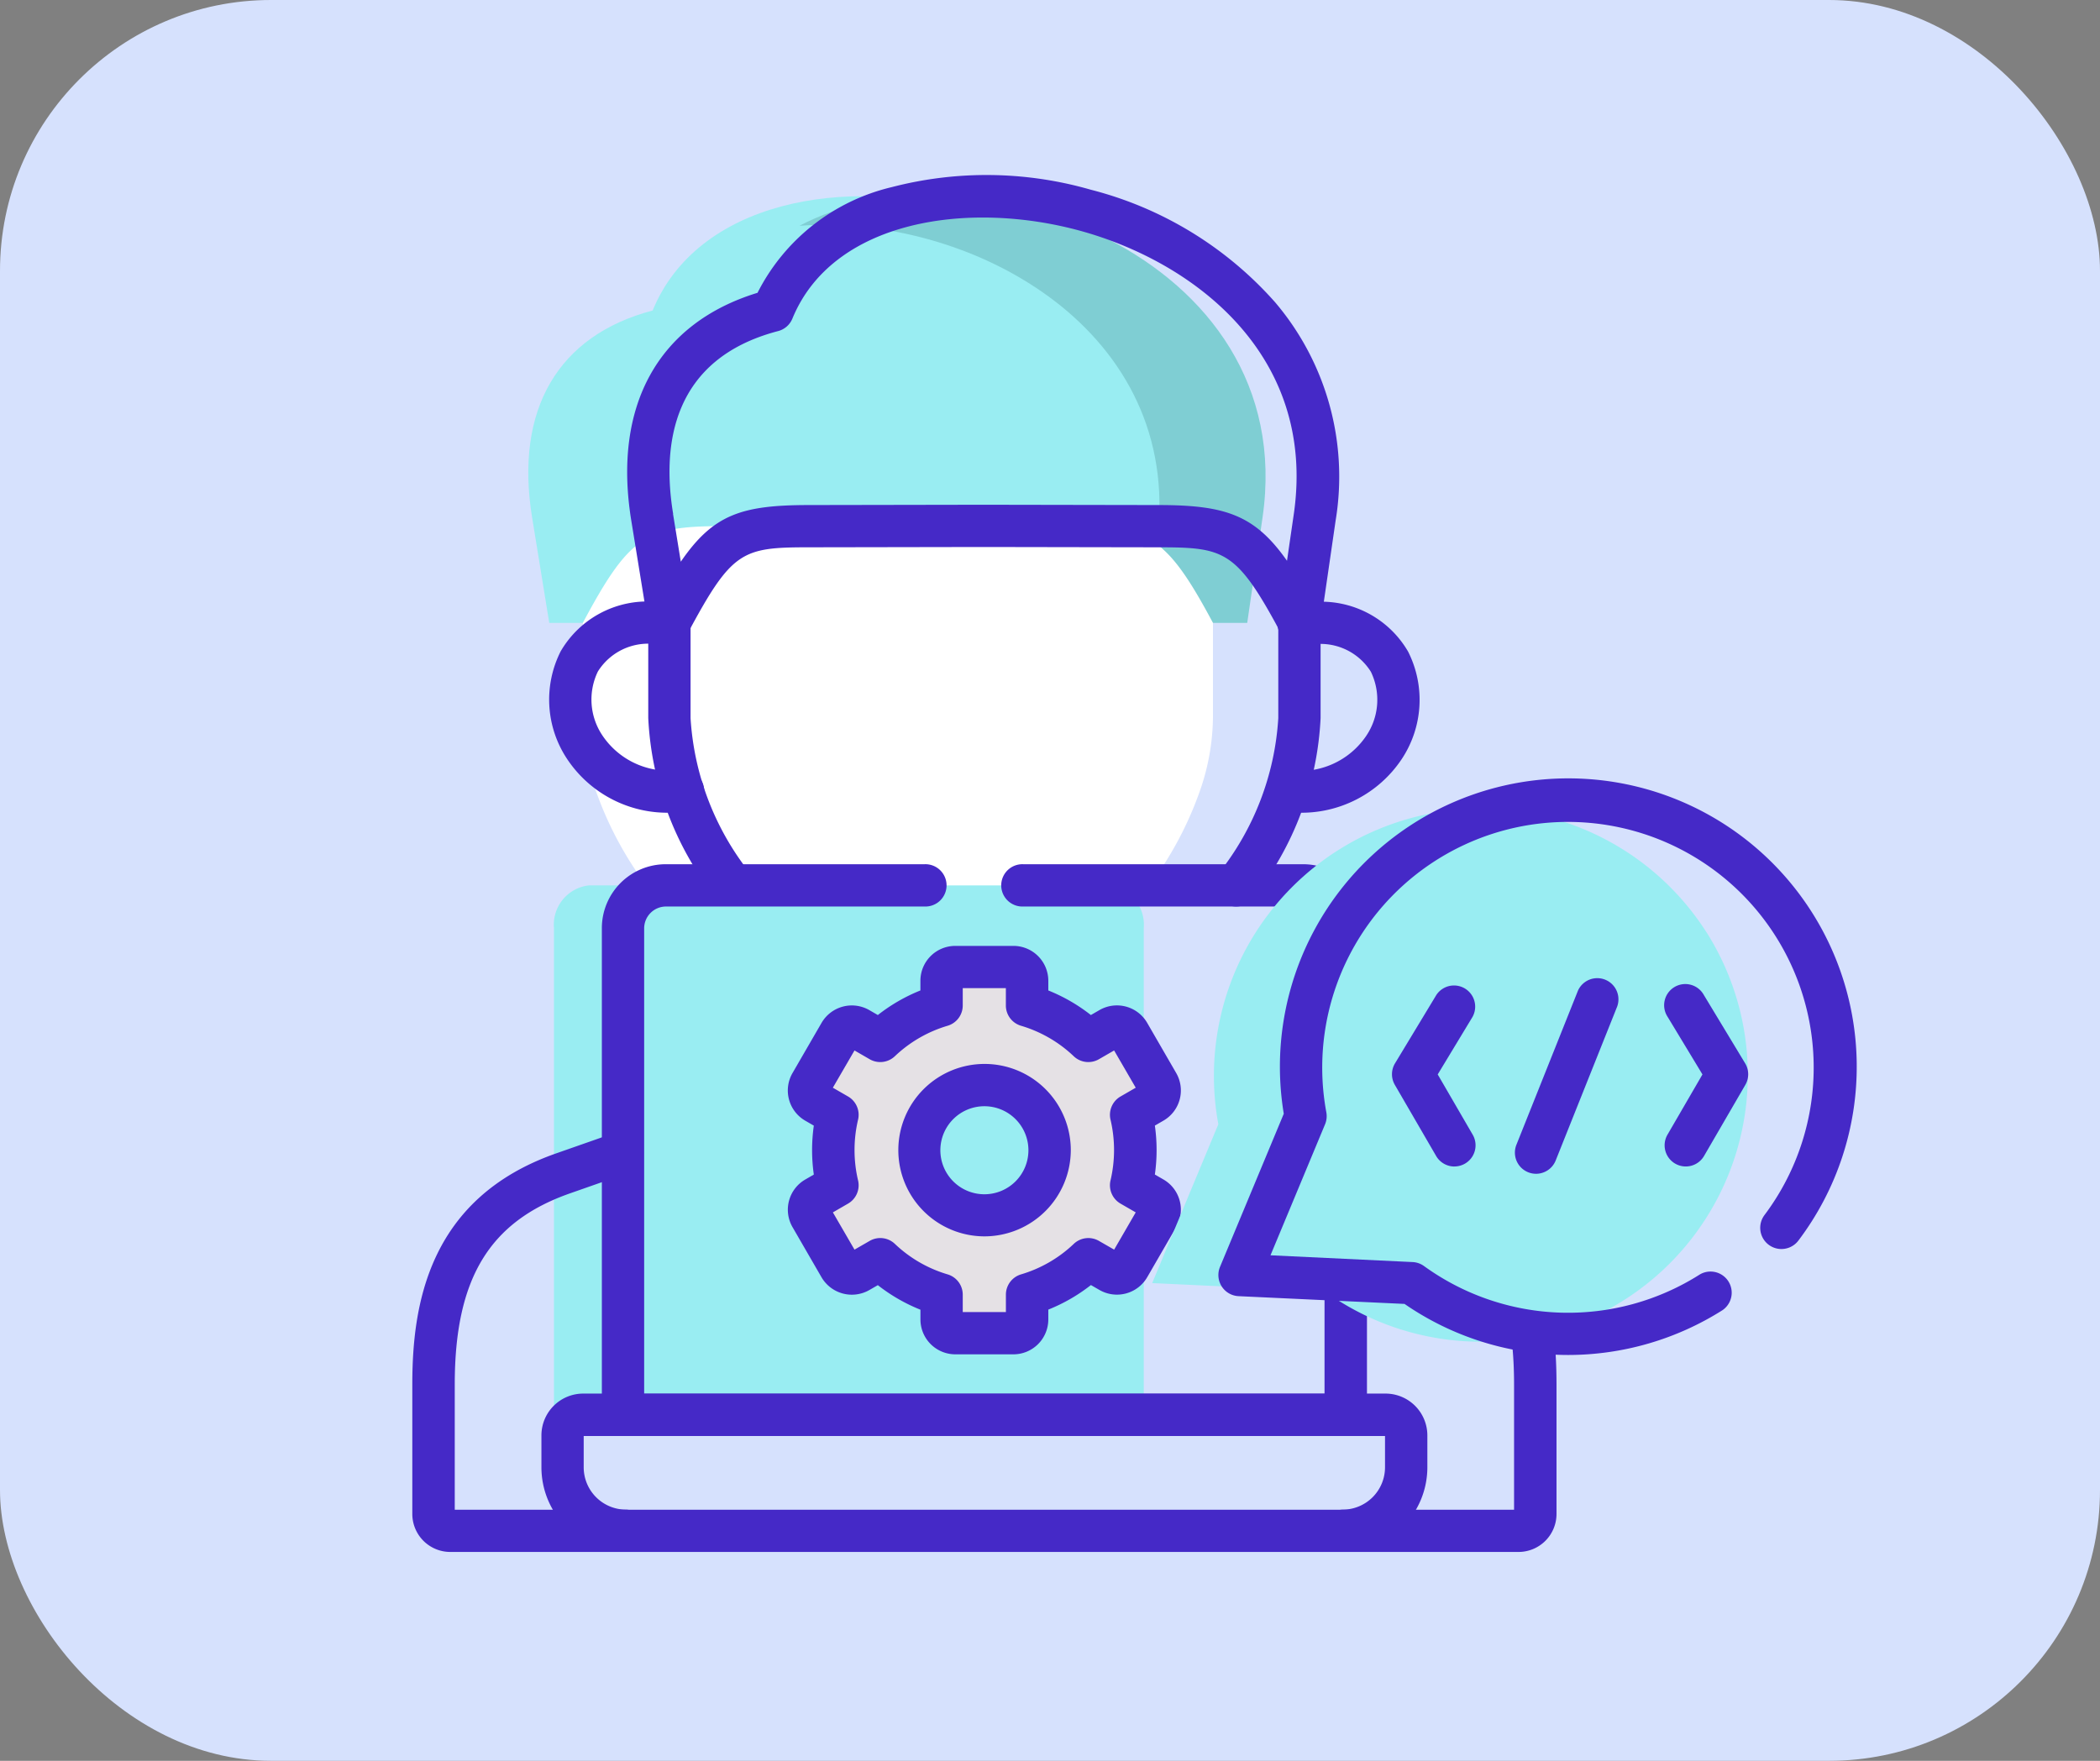 <svg xmlns="http://www.w3.org/2000/svg" width="62" height="52" viewBox="0 0 62 52">
  <rect x="0" y="0" width="62" height="52" fill="#808080" stroke="none"/>
  <g id="Grupo_1098827" data-name="Grupo 1098827" transform="translate(-252.955 -634.38)">
    <rect id="Rectángulo_400902" data-name="Rectángulo 400902" width="62" height="52" rx="8" transform="translate(252.955 634.38)" fill="#d6e1fd"/>
    <g id="Grupo_1098863" data-name="Grupo 1098863" transform="translate(268.552 640.174)">
      <path id="Trazado_873186" data-name="Trazado 873186" d="M101.37,26.014c-2.8.734-4.079,2.929-3.563,6.107l.507,3.119h18.6l.453-3.119c1.364-9.432-13.377-12.508-16-6.107Z" transform="translate(-97.695 -22.639)" fill="#99edf2" fill-rule="evenodd"/>
    </g>
    <g id="Grupo_1098864" data-name="Grupo 1098864" transform="translate(276.554 640.174)">
      <path id="Trazado_873189" data-name="Trazado 873189" d="M181.836,23.508c4.944-.359,11.141,2.929,10.6,8.983-.014.154-.033.314-.055.473l-.329,2.271h3.008l.453-3.119c1.126-7.789-8.726-11.242-13.672-8.608Z" transform="translate(-181.836 -22.634)" fill="#7fced3" fill-rule="evenodd"/>
    </g>
    <g id="ingeniero-de-software_1_" data-name="ingeniero-de-software (1)" transform="translate(265.128 625.678)">
      <g id="Grupo_1098862" data-name="Grupo 1098862" transform="translate(0 13.87)">
        <g id="Grupo_1098832" data-name="Grupo 1098832" transform="translate(9.036 10.361)">
          <path id="Trazado_873190" data-name="Trazado 873190" d="M115.654,159.125l-5.156.009c-2.262,0-2.743.285-4.118,2.855V164.8a6.732,6.732,0,0,0,.386,2.154,10.451,10.451,0,0,0,1.484,2.784l7.29,1.955,7.573-1.955a10.452,10.452,0,0,0,1.484-2.784,6.732,6.732,0,0,0,.386-2.154V161.99c-1.374-2.57-1.912-2.853-4.172-2.855Z" transform="translate(-110.381 -159.125)" fill="#fff" fill-rule="evenodd"/>
        </g>
        <g id="Grupo_1098834" data-name="Grupo 1098834" transform="translate(6.343 0)">
          <path id="Trazado_873192" data-name="Trazado 873192" d="M108.776,27.72a.625.625,0,0,1-.551-.33c-1.311-2.453-1.672-2.523-3.622-2.525l-5.156-.009-5.154.009c-1.968,0-2.269.1-3.568,2.525a.625.625,0,0,1-1.167-.194l-.507-3.119h0c-.553-3.4.8-5.833,3.727-6.728a5.987,5.987,0,0,1,3.956-3.119,11.122,11.122,0,0,1,5.881.074,10.857,10.857,0,0,1,5.448,3.329,7.95,7.95,0,0,1,1.784,6.433l-.453,3.119a.625.625,0,0,1-.51.526A.617.617,0,0,1,108.776,27.72ZM90.283,23.877l.23,1.413c.96-1.4,1.8-1.671,3.778-1.673l5.155-.009,5.158.009c1.976,0,2.85.284,3.806,1.646l.2-1.374c.683-4.724-2.98-7.465-6.325-8.377-3.314-.9-7.29-.3-8.478,2.6a.625.625,0,0,1-.42.367c-3.157.827-3.431,3.395-3.1,5.4Z" transform="translate(-88.929 -13.87)" fill="#4529c7"/>
        </g>
        <g id="Grupo_1098836" data-name="Grupo 1098836" transform="translate(25.179 12.601)">
          <path id="Trazado_873194" data-name="Trazado 873194" d="M353.937,196.758q-.177,0-.357-.014a.625.625,0,0,1,.093-1.246,2.352,2.352,0,0,0,2.308-1,1.9,1.9,0,0,0,.143-1.9,1.751,1.751,0,0,0-1.664-.814h-.448a.625.625,0,1,1,0-1.249h.448a2.961,2.961,0,0,1,2.762,1.466,3.162,3.162,0,0,1-.191,3.18A3.556,3.556,0,0,1,353.937,196.758Z" transform="translate(-353.002 -190.528)" fill="#4529c7"/>
        </g>
        <g id="Grupo_1098837" data-name="Grupo 1098837" transform="translate(4.038 12.601)">
          <path id="Trazado_873195" data-name="Trazado 873195" d="M60.232,196.758a3.554,3.554,0,0,1-3.092-1.584,3.162,3.162,0,0,1-.191-3.18,2.96,2.96,0,0,1,2.76-1.466h.448a.625.625,0,0,1,0,1.249H59.71a1.749,1.749,0,0,0-1.663.814,1.9,1.9,0,0,0,.143,1.9,2.351,2.351,0,0,0,2.307,1,.625.625,0,1,1,.094,1.246Q60.409,196.758,60.232,196.758Z" transform="translate(-56.607 -190.528)" fill="#4529c7"/>
        </g>
        <g id="Grupo_1098838" data-name="Grupo 1098838" transform="translate(6.963 12.601)">
          <path id="Trazado_873196" data-name="Trazado 873196" d="M114.98,199.531a.625.625,0,0,1-.5-.994,8.165,8.165,0,0,0,1.748-4.569v-2.815a.625.625,0,0,1,1.249,0v2.815a9.287,9.287,0,0,1-1.991,5.308A.624.624,0,0,1,114.98,199.531Zm-14.862,0a.624.624,0,0,1-.5-.255,9.288,9.288,0,0,1-1.991-5.308v-2.815a.625.625,0,0,1,1.249,0v2.815a8.166,8.166,0,0,0,1.748,4.569.625.625,0,0,1-.5.994Z" transform="translate(-97.624 -190.529)" fill="#4529c7"/>
        </g>
        <g id="Grupo_1098843" data-name="Grupo 1098843" transform="translate(4.182 20.979)">
          <path id="Trazado_873201" data-name="Trazado 873201" d="M101.989,307.979H88.247a1.168,1.168,0,0,0-1.03,1.261v14.375H104.63V309.24a1.168,1.168,0,0,0-1.03-1.261Z" transform="translate(-87.217 -307.979)" fill="#99edf2" fill-rule="evenodd"/>
        </g>
        <g id="Grupo_1098848" data-name="Grupo 1098848" transform="translate(11.711 23.392)">
          <path id="Trazado_873206" data-name="Trazado 873206" d="M168.1,342.95a4.444,4.444,0,0,0-1.81,1.045l-.636-.368a.409.409,0,0,0-.557.15l-.857,1.482a.4.4,0,0,0,.15.554l.633.366a4.54,4.54,0,0,0,0,2.086l-.633.366a.4.4,0,0,0-.15.553l.857,1.482a.41.41,0,0,0,.557.147l.636-.366a4.438,4.438,0,0,0,1.81,1.043v.732a.406.406,0,0,0,.4.406h1.717a.406.406,0,0,0,.4-.406v-.732a4.438,4.438,0,0,0,1.81-1.043l.638.366a.408.408,0,0,0,.555-.147l.857-1.482a.4.4,0,0,0-.15-.553l-.634-.366a4.538,4.538,0,0,0,0-2.086l.634-.366a.4.4,0,0,0,.15-.554l-.857-1.482a.407.407,0,0,0-.555-.15l-.638.368a4.443,4.443,0,0,0-1.81-1.045v-.732a.4.4,0,0,0-.4-.4H168.5a.4.4,0,0,0-.4.4v.731Zm1.265,2.349a1.922,1.922,0,1,1-1.929,1.922,1.925,1.925,0,0,1,1.929-1.922Z" transform="translate(-164.181 -341.815)" fill="#e5e1e5" fill-rule="evenodd"/>
        </g>
        <g id="Grupo_1098849" data-name="Grupo 1098849" transform="translate(14.336 26.252)">
          <path id="Trazado_873207" data-name="Trazado 873207" d="M203.544,387a2.546,2.546,0,1,1,2.551-2.546A2.553,2.553,0,0,1,203.544,387Zm0-3.843a1.3,1.3,0,1,0,1.3,1.3A1.3,1.3,0,0,0,203.544,383.157Z" transform="translate(-200.99 -381.908)" fill="#4529c7"/>
        </g>
        <g id="Grupo_1098850" data-name="Grupo 1098850" transform="translate(11.086 22.767)">
          <path id="Trazado_873208" data-name="Trazado 873208" d="M162.077,345.118H160.36a1.031,1.031,0,0,1-1.029-1.031V343.8a5.106,5.106,0,0,1-1.258-.725l-.252.145a1.037,1.037,0,0,1-1.409-.375l-.858-1.484a1.029,1.029,0,0,1,.381-1.408l.248-.144a5.137,5.137,0,0,1,0-1.445l-.251-.145a1.029,1.029,0,0,1-.378-1.408l.857-1.481a1.034,1.034,0,0,1,1.408-.379l.254.147a5.11,5.11,0,0,1,1.257-.726v-.288a1.03,1.03,0,0,1,1.03-1.028h1.717a1.03,1.03,0,0,1,1.029,1.028v.288a5.108,5.108,0,0,1,1.257.726l.254-.147a1.032,1.032,0,0,1,1.409.379l.856,1.481a1.029,1.029,0,0,1-.381,1.408l-.249.144a5.141,5.141,0,0,1,0,1.445l.251.145a1.029,1.029,0,0,1,.378,1.408l-.856,1.481a1.033,1.033,0,0,1-1.409.375l-.252-.145a5.1,5.1,0,0,1-1.258.725v.287A1.031,1.031,0,0,1,162.077,345.118Zm-1.5-1.249h1.277v-.513a.625.625,0,0,1,.449-.6,3.835,3.835,0,0,0,1.555-.9.624.624,0,0,1,.741-.089l.451.259.637-1.1-.445-.257a.625.625,0,0,1-.3-.684,3.915,3.915,0,0,0,0-1.8.625.625,0,0,1,.3-.684l.445-.257-.638-1.1-.449.259a.625.625,0,0,1-.743-.088,3.839,3.839,0,0,0-1.555-.9.624.624,0,0,1-.449-.6v-.511H160.58v.511a.624.624,0,0,1-.449.6,3.838,3.838,0,0,0-1.556.9.625.625,0,0,1-.743.088l-.448-.259-.639,1.1.445.257a.625.625,0,0,1,.3.684,3.912,3.912,0,0,0,0,1.8.625.625,0,0,1-.3.684l-.444.257.638,1.1.45-.259a.624.624,0,0,1,.742.089,3.834,3.834,0,0,0,1.555.9.625.625,0,0,1,.449.6v.513Zm4.659-1.733h0Zm.642-1.1h0Zm-9.322,0h0Zm9.243-.3h0Zm-9.167,0h0Zm9.167-3.3h0Zm-9.166,0h0Zm9.244-.3h0Zm-9.325,0h0Zm8.688-1.1h0Zm-.3-.078h0Zm-7.451,0h0Z" transform="translate(-155.415 -333.057)" fill="#4529c7"/>
        </g>
        <g id="Grupo_1098851" data-name="Grupo 1098851" transform="translate(5.596 20.354)">
          <path id="Trazado_873209" data-name="Trazado 873209" d="M100.419,316.108H79.084a.625.625,0,0,1-.625-.625V301.108a1.888,1.888,0,0,1,1.887-1.886h7.64a.625.625,0,1,1,0,1.249h-7.64a.646.646,0,0,0-.638.637v13.751H99.795V301.108a.638.638,0,0,0-.638-.637H90.9a.625.625,0,1,1,0-1.249h8.261a1.888,1.888,0,0,1,1.887,1.886v14.375A.625.625,0,0,1,100.419,316.108Z" transform="translate(-78.459 -299.222)" fill="#4529c7"/>
        </g>
        <g id="Grupo_1098852" data-name="Grupo 1098852" transform="translate(3.813 35.991)">
          <path id="Trazado_873210" data-name="Trazado 873210" d="M77.106,523.116a.625.625,0,0,1,0-1.249,1.251,1.251,0,0,0,1.252-1.247v-.927H54.7v.927a1.251,1.251,0,0,0,1.252,1.247.625.625,0,0,1,0,1.249,2.5,2.5,0,0,1-2.5-2.5v-.943a1.235,1.235,0,0,1,1.234-1.233H78.371a1.236,1.236,0,0,1,1.237,1.233v.943A2.5,2.5,0,0,1,77.106,523.116Z" transform="translate(-53.453 -518.444)" fill="#4529c7"/>
        </g>
        <g id="Grupo_1098855" data-name="Grupo 1098855" transform="translate(0 28.238)">
          <path id="Trazado_873213" data-name="Trazado 873213" d="M32.655,422.172H1.122A1.122,1.122,0,0,1,0,421.053v-3.827c0-2.289.44-5.487,4.24-6.822l1.774-.622a.625.625,0,0,1,.413,1.179l-1.774.622c-2.386.838-3.4,2.526-3.4,5.643v3.7H32.528v-3.7c0-3.117-1.018-4.805-3.4-5.643l-1.774-.622a.625.625,0,0,1,.413-1.179l1.774.622c3.8,1.335,4.24,4.533,4.24,6.822v3.827A1.122,1.122,0,0,1,32.655,422.172Z" transform="translate(0 -409.746)" fill="#4529c7"/>
        </g>
        <g id="Grupo_1098856" data-name="Grupo 1098856" transform="translate(21.844 18.714)">
          <path id="Trazado_873214" data-name="Trazado 873214" d="M358.73,276.569a7.881,7.881,0,0,1-11.286,10.589l-2.193-.1-2.891-.135,1.11-2.667.843-2.024a7.889,7.889,0,0,1,14.417-5.66Z" transform="translate(-342.36 -272.913)" fill="#99edf2" fill-rule="evenodd"/>
        </g>
        <g id="Grupo_1098858" data-name="Grupo 1098858" transform="translate(23.796 17.857)">
          <path id="Trazado_873216" data-name="Trazado 873216" d="M343.932,281.2a8.509,8.509,0,0,1-4.831-1.508l-4.9-.229a.625.625,0,0,1-.548-.864l1.883-4.523a8.515,8.515,0,1,1,15.193,3.746.625.625,0,0,1-1-.755,7.255,7.255,0,1,0-12.937-3.035.625.625,0,0,1-.037.355l-1.611,3.869,4.195.2a.625.625,0,0,1,.336.117,7.251,7.251,0,0,0,8.148.247.625.625,0,0,1,.667,1.056A8.527,8.527,0,0,1,343.932,281.2Z" transform="translate(-333.603 -264.21)" fill="#4529c7"/>
        </g>
        <g id="Grupo_1098859" data-name="Grupo 1098859" transform="translate(28.921 23.915)">
          <path id="Trazado_873217" data-name="Trazado 873217" d="M407.3,354.506a.624.624,0,0,1-.541-.311l-1.219-2.1a.624.624,0,0,1,.006-.637l1.219-2.017a.625.625,0,0,1,1.069.646l-1.028,1.7,1.033,1.78a.625.625,0,0,1-.54.938Z" transform="translate(-405.453 -349.14)" fill="#4529c7"/>
        </g>
        <g id="Grupo_1098860" data-name="Grupo 1098860" transform="translate(32.552 23.696)">
          <path id="Trazado_873218" data-name="Trazado 873218" d="M456.99,351.877a.625.625,0,0,1-.58-.856l1.817-4.551a.625.625,0,0,1,1.16.463l-1.817,4.551A.625.625,0,0,1,456.99,351.877Z" transform="translate(-456.365 -346.077)" fill="#4529c7"/>
        </g>
        <g id="Grupo_1098861" data-name="Grupo 1098861" transform="translate(36.972 23.914)">
          <path id="Trazado_873219" data-name="Trazado 873219" d="M518.957,354.505a.625.625,0,0,1-.539-.938l1.033-1.78-1.028-1.7a.625.625,0,1,1,1.069-.646l1.219,2.017a.625.625,0,0,1,.006.637l-1.219,2.1A.624.624,0,0,1,518.957,354.505Z" transform="translate(-518.333 -349.139)" fill="#4529c7"/>
        </g>
      </g>
    </g>
  </g>
</svg>
